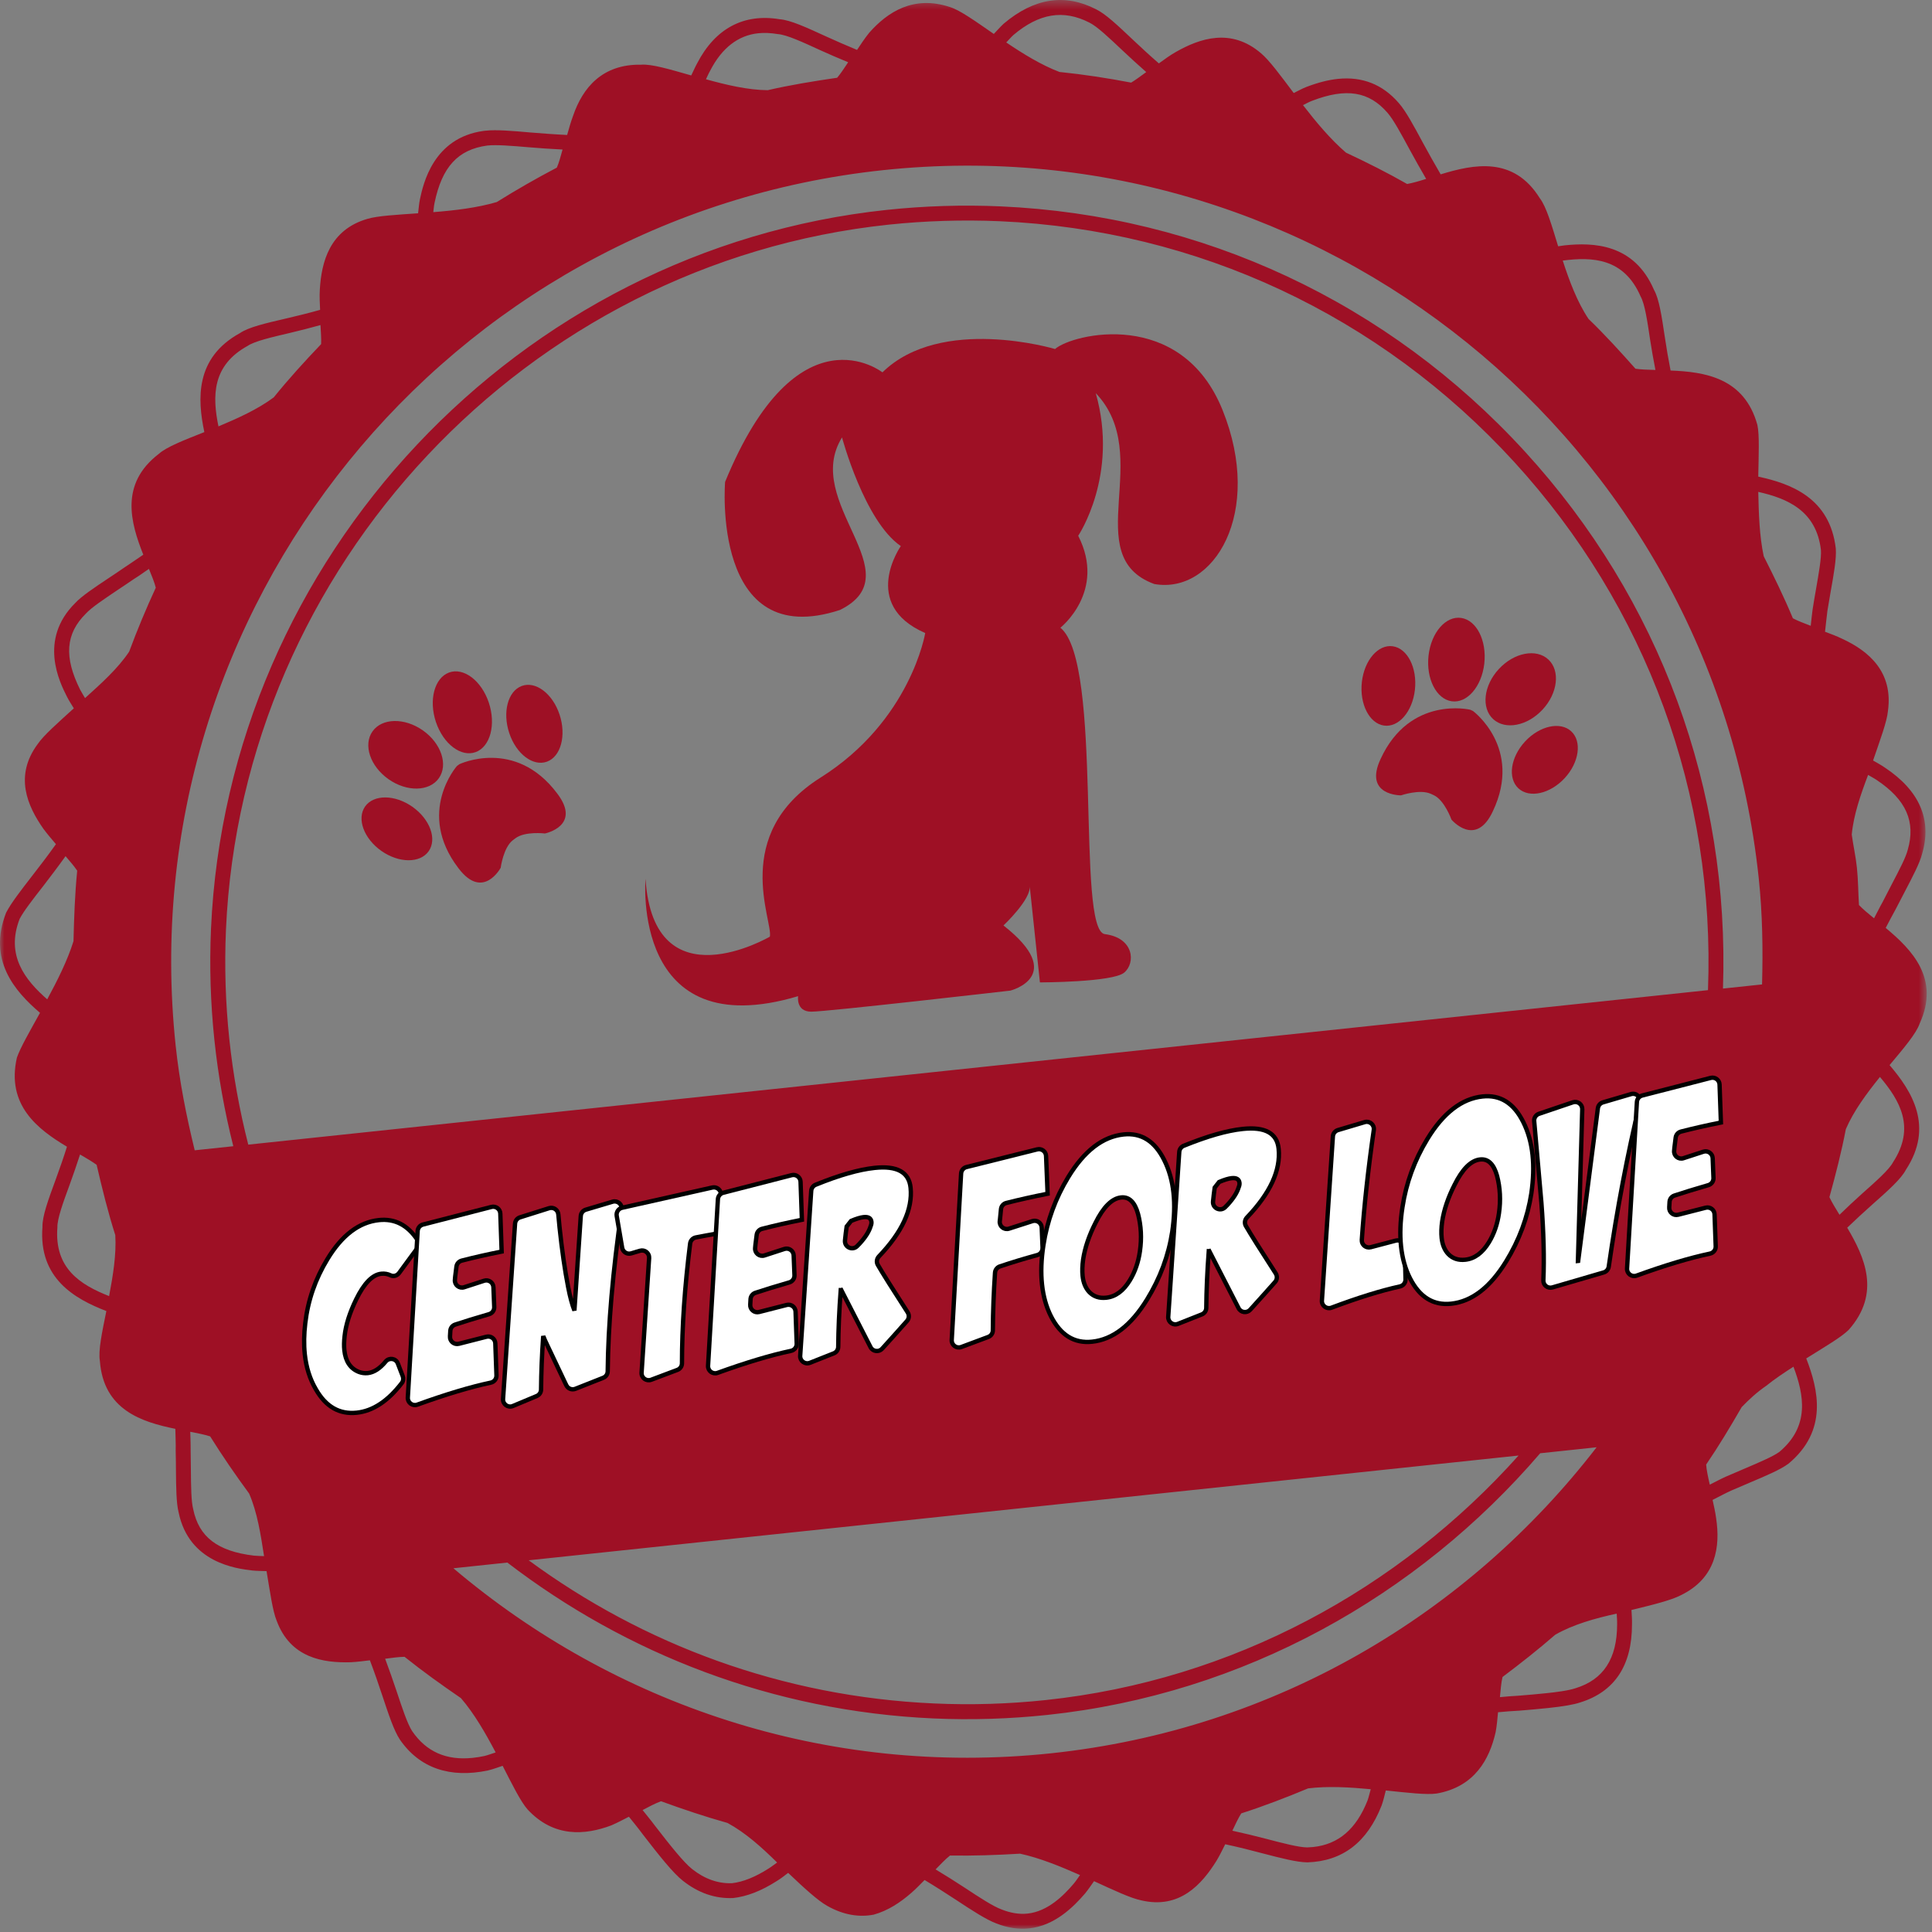 <?xml version="1.0" encoding="UTF-8"?>
<svg width="223px" height="223px" viewBox="0 0 223 223" version="1.1" xmlns="http://www.w3.org/2000/svg" xmlns:xlink="http://www.w3.org/1999/xlink">
    <rect x="0" y="0" width="223" height="223" fill="#808080" stroke="none"/>
    <!-- Generator: Sketch 51.3 (57544) - http://www.bohemiancoding.com/sketch -->
    <title>Group 78</title>
    <desc>Created with Sketch.</desc>
    <defs>
        <polygon id="path-1" points="0 0.377 222.391 0.377 222.391 223 0 223"></polygon>
    </defs>
    <g id="Welcome" stroke="none" stroke-width="1" fill="none" fill-rule="evenodd">
        <g id="Desktop" transform="translate(-183, -724)">
            <g id="Group-78" transform="translate(183, 723)">
                <path d="M121.78,41.285 C121.78,41.285 108.626,37.347 101.855,43.979 C101.855,43.979 92.067,36.242 83.694,56.625 C83.694,56.625 82.071,76.295 96.956,71.404 C105.48,67.187 92.525,59.006 97.19,51.491 C97.19,51.491 99.774,61.162 103.977,64.031 C103.977,64.031 99.231,70.772 106.793,74.067 C106.793,74.067 105.134,84.186 94.716,90.75 C84.296,97.312 89.253,107.317 88.86,109.113 C88.86,109.113 75.457,116.967 74.507,102.443 C74.507,102.443 72.842,121.728 92.122,115.982 C92.122,115.982 91.843,117.767 93.636,117.772 C95.431,117.778 116.621,115.34 116.621,115.34 C116.621,115.34 123.267,113.661 115.825,107.821 C115.825,107.821 119.108,104.743 118.846,103.211 L120.032,114.393 C120.032,114.393 128.413,114.385 129.756,113.266 C131.101,112.15 130.893,109.248 127.53,108.822 C124.172,108.397 127.371,77.477 122.395,73.455 C122.395,73.455 127.728,69.252 124.451,62.841 C124.451,62.841 129.169,55.844 126.477,46.378 C133.352,53.579 124.442,65.181 133.232,68.41 C140.119,69.631 145.88,60.182 141.116,48.337 C136.352,36.493 123.803,39.51 121.78,41.285" id="Fill-1" fill="#9E1025"></path>
                <g id="Group-5" transform="translate(0, 0.623)">
                    <mask id="mask-2" fill="white">
                        <use xlink:href="#path-1"></use>
                    </mask>
                    <g id="Clip-4"></g>
                    <path d="M217.306,104.484 C216.949,105.11 216.647,105.75 216.31,106.373 C215.645,105.835 215.031,105.319 214.571,104.842 C214.48,103.404 214.485,101.969 214.332,100.524 C214.194,99.22 213.914,97.994 213.737,96.709 C213.948,94.431 214.775,92.064 215.624,89.822 C215.96,90.025 216.291,90.189 216.63,90.419 C220.017,92.683 221.147,95.233 220.194,98.49 C219.975,99.366 219.195,100.842 218.303,102.549 C217.973,103.184 217.635,103.841 217.306,104.484 Z M218.505,134.523 C218.056,135.383 216.544,136.717 214.94,138.145 C214.122,138.874 213.208,139.734 212.323,140.592 C211.872,139.863 211.45,139.17 211.16,138.558 C211.875,135.963 212.548,133.358 213.055,130.709 C213.952,128.613 215.476,126.56 216.993,124.684 C219.302,127.412 221.114,130.524 218.505,134.523 Z M202.947,57.153 C206.312,57.911 209.653,59.325 210.18,63.866 C210.248,64.78 209.93,66.549 209.604,68.427 C209.478,69.118 209.358,69.846 209.214,70.756 C209.134,71.346 209.072,71.988 209.001,72.609 C208.246,72.321 207.501,72.045 206.942,71.742 C205.919,69.289 204.758,66.92 203.576,64.579 C203.073,62.214 203.002,59.612 202.947,57.153 Z M203.384,114.004 L198.872,114.481 C199.673,91.523 191.603,69.54 176.027,52.517 C160.265,35.288 138.766,25.229 115.483,24.197 C111.113,24.005 106.695,24.143 102.366,24.602 C59.791,29.107 26.257,64.782 24.354,107.592 C23.974,116.252 24.912,124.669 26.929,132.678 L22.475,133.149 C21.512,129.208 20.713,125.201 20.275,121.061 C14.942,70.671 51.587,25.344 101.971,20.012 C152.353,14.68 197.666,51.334 202.999,101.723 C203.437,105.863 203.495,109.948 203.384,114.004 Z M205.379,167.962 C204.632,168.506 203.055,169.171 201.246,169.944 C200.591,170.216 199.899,170.517 199.195,170.824 C198.588,171.093 197.969,171.438 197.351,171.743 C197.161,170.907 196.979,170.093 196.931,169.424 C198.395,167.275 199.73,165.049 201.035,162.788 C201.877,161.913 202.798,161.065 203.887,160.315 C204.875,159.52 205.948,158.812 207.008,158.128 C208.233,161.378 208.918,164.999 205.379,167.962 Z M186.656,187.857 C186.653,191.827 185.083,194.246 181.863,195.235 C181.031,195.521 179.55,195.7 178.496,195.811 C177.503,195.916 176.393,196.012 175.255,196.104 C174.556,196.138 173.837,196.201 173.128,196.269 C173.209,195.426 173.271,194.593 173.429,193.942 C175.509,192.378 177.553,190.768 179.516,189.063 C181.582,187.876 184.123,187.17 186.607,186.627 C186.625,187.043 186.665,187.425 186.656,187.857 Z M121.31,202.751 C95.361,205.497 70.817,197.056 52.333,181.393 L58.559,180.734 C72.281,191.267 89.203,197.897 107.751,198.728 C112.128,198.922 116.546,198.781 120.868,198.324 C143.568,195.922 163.636,184.597 177.777,168.118 L184.287,167.428 C169.491,186.614 147.257,200.005 121.31,202.751 Z M157.855,208.177 C156.553,211.49 154.499,213.258 151.575,213.568 C151.345,213.592 151.108,213.604 150.889,213.614 C149.892,213.603 148.122,213.14 146.085,212.607 C144.905,212.294 143.567,211.977 142.244,211.686 C142.59,210.955 142.925,210.236 143.27,209.687 C145.898,208.842 148.463,207.853 150.988,206.8 C153.281,206.516 155.824,206.672 158.217,206.897 C158.092,207.326 158.002,207.754 157.855,208.177 Z M123.921,217.813 C122.767,219.171 120.94,221.003 118.603,221.251 C117.658,221.35 116.651,221.192 115.595,220.769 C114.628,220.415 113.088,219.411 111.303,218.233 C110.298,217.575 109.15,216.849 107.99,216.151 C108.576,215.546 109.14,214.96 109.657,214.549 C112.326,214.594 115.027,214.501 117.741,214.336 C120.048,214.835 122.439,215.826 124.661,216.805 C124.41,217.146 124.2,217.49 123.921,217.813 Z M88.707,216.056 C87.165,217.038 85.768,217.596 84.494,217.745 C82.882,217.804 81.335,217.258 79.883,216.109 C78.912,215.343 77.337,213.359 75.556,211.055 C75.164,210.515 74.635,209.895 74.171,209.302 C74.926,208.902 75.664,208.516 76.301,208.285 C78.824,209.206 81.379,210.063 83.976,210.792 C86.035,211.907 87.937,213.617 89.698,215.357 C89.362,215.59 89.06,215.839 88.707,216.056 Z M55.936,203.057 C55.496,203.153 55.046,203.226 54.586,203.275 C51.521,203.599 49.214,202.582 47.574,200.193 C47.027,199.35 46.446,197.594 45.775,195.576 C45.392,194.415 44.928,193.118 44.456,191.838 C45.259,191.731 46.039,191.622 46.695,191.614 C48.796,193.297 50.993,194.867 53.202,196.381 C54.75,198.171 56.058,200.464 57.211,202.649 C56.782,202.785 56.376,202.944 55.936,203.057 Z M175.279,168.381 C161.488,183.787 142.3,194.32 120.686,196.607 C116.444,197.056 112.123,197.193 107.833,196.998 C90.288,196.219 74.206,190.171 61.024,180.473 L175.279,168.381 Z M26.082,107.669 C27.945,65.703 60.816,30.726 102.547,26.31 C106.795,25.861 111.125,25.73 115.413,25.912 C138.228,26.925 159.303,36.79 174.756,53.675 C190.078,70.425 198.003,92.069 197.142,114.664 L28.656,132.495 C26.636,124.575 25.706,116.238 26.082,107.669 Z M29.312,179.936 C25.114,179.433 22.953,177.783 22.299,174.567 C22.065,173.662 22.049,171.964 22.032,169.991 C22.028,169.302 22.021,168.587 22.005,167.864 L22.002,167.202 C22.006,166.711 21.968,166.155 21.96,165.643 C22.805,165.806 23.614,165.96 24.258,166.172 C25.672,168.433 27.181,170.629 28.753,172.765 C29.707,174.944 30.099,177.558 30.479,179.992 C30.089,179.97 29.714,179.977 29.312,179.936 Z M9.816,80.953 C9.623,80.617 9.437,80.337 9.256,79.994 C7.369,76.225 7.561,73.522 9.923,71.189 C10.548,70.508 11.945,69.574 13.556,68.49 C14.145,68.099 14.756,67.693 15.374,67.265 L16.065,66.817 C16.427,66.574 16.815,66.286 17.191,66.042 C17.513,66.821 17.817,67.567 17.981,68.213 C16.864,70.631 15.839,73.084 14.91,75.591 C13.602,77.56 11.629,79.314 9.816,80.953 Z M28.591,40.297 C29.399,39.747 31.407,39.289 33.512,38.793 C34.585,38.544 35.801,38.223 36.99,37.899 C37.037,38.678 37.093,39.465 37.065,40.096 C35.165,42.087 33.322,44.106 31.597,46.243 C29.766,47.61 27.439,48.663 25.216,49.593 C24.502,46.126 24.452,42.565 28.591,40.297 Z M50.163,23.768 C51.018,19.662 52.848,17.63 56.253,17.175 C57.314,17.063 59.051,17.207 61.062,17.377 C62.247,17.476 63.582,17.574 64.934,17.636 C64.722,18.397 64.523,19.161 64.269,19.727 C61.901,20.968 59.595,22.292 57.34,23.698 C55.062,24.37 52.458,24.672 50.011,24.863 C50.069,24.495 50.079,24.132 50.163,23.768 Z M81.991,8.496 C83.328,5.91 85.198,4.462 87.514,4.216 C88.21,4.143 88.943,4.175 89.805,4.315 C90.797,4.388 92.663,5.243 94.628,6.148 C95.614,6.603 96.763,7.089 97.9,7.563 C97.463,8.211 97.042,8.871 96.628,9.351 C93.93,9.746 91.226,10.182 88.612,10.787 C86.315,10.77 83.82,10.173 81.485,9.526 C81.654,9.187 81.789,8.845 81.991,8.496 Z M116.981,4.41 C119.922,1.927 122.727,1.447 125.729,2.979 C126.622,3.41 128.05,4.769 129.559,6.194 C130.388,6.979 131.34,7.848 132.304,8.696 C131.702,9.135 131.094,9.596 130.56,9.912 C127.843,9.394 125.086,8.968 122.29,8.683 C120.197,7.888 118.086,6.588 116.145,5.277 C116.423,4.995 116.678,4.688 116.981,4.41 Z M151.43,12.019 C155.407,10.485 158.029,10.939 160.154,13.399 C160.836,14.179 161.712,15.8 162.722,17.668 C163.285,18.713 163.946,19.874 164.614,21.025 C163.816,21.281 163.053,21.499 162.416,21.614 C160.113,20.299 157.762,19.123 155.361,17.996 C153.566,16.458 151.898,14.449 150.397,12.511 C150.741,12.352 151.062,12.154 151.43,12.019 Z M189.368,34.598 C189.852,35.449 190.148,37.46 190.461,39.578 C190.622,40.654 190.847,41.879 191.077,43.078 C190.234,43.057 189.439,43.031 188.774,42.938 C187.029,40.97 185.252,39.015 183.356,37.188 C182.062,35.262 181.139,32.805 180.378,30.455 C183.74,30.017 187.439,30.124 189.368,34.598 Z M8.483,109.012 C7.774,111.28 6.604,113.588 5.45,115.725 C2.877,113.471 0.637,110.629 2.269,106.433 C2.74,105.535 3.786,104.189 5.007,102.626 C5.805,101.586 6.705,100.404 7.567,99.2 C8.067,99.782 8.564,100.358 8.911,100.875 C8.644,103.566 8.549,106.287 8.483,109.012 Z M12.592,149.978 C9.278,148.669 6.259,146.789 6.625,142.045 C6.596,141.058 7.306,139.118 8.063,137.057 C8.461,135.971 8.857,134.801 9.239,133.634 C9.951,134.044 10.622,134.445 11.153,134.825 C11.791,137.564 12.462,140.294 13.308,142.943 C13.444,145.182 13.036,147.65 12.592,149.978 Z M219.829,103.356 C220.777,101.543 221.596,99.98 221.854,98.942 C223.016,95.003 221.575,91.658 217.593,88.999 C217.121,88.667 216.674,88.44 216.199,88.157 C217.008,85.79 217.812,83.648 217.915,82.436 C218.538,77.931 215.697,75.534 212.695,74.136 C212.01,73.799 211.327,73.552 210.653,73.297 C210.744,72.48 210.828,71.678 210.929,70.876 C211.055,70.125 211.183,69.408 211.294,68.72 C211.663,66.659 211.981,64.878 211.896,63.698 C211.225,57.869 206.746,56.205 202.946,55.392 C202.992,52.866 203.095,50.615 202.847,49.432 C201.346,43.963 196.748,43.296 192.826,43.145 C192.57,41.834 192.342,40.511 192.169,39.329 C191.795,36.84 191.507,34.883 190.911,33.835 C188.618,28.497 183.918,28.345 180.575,28.699 C180.324,28.725 180.098,28.778 179.848,28.804 C179.097,26.356 178.481,24.222 177.731,23.257 C174.702,18.374 170.077,19.341 166.288,20.501 C165.56,19.253 164.852,17.989 164.242,16.865 C163.179,14.887 162.261,13.182 161.447,12.264 C159.594,10.117 157.228,9.186 154.406,9.485 C153.305,9.601 152.127,9.904 150.809,10.405 C150.263,10.614 149.826,10.878 149.327,11.116 C147.807,9.097 146.515,7.329 145.548,6.523 C142.1,3.568 138.502,4.796 135.738,6.367 C135.023,6.769 134.395,7.239 133.762,7.695 C132.694,6.77 131.657,5.807 130.746,4.948 C129.001,3.296 127.611,1.981 126.503,1.443 C122.928,-0.392 119.376,0.128 115.842,3.118 C115.419,3.516 115.092,3.899 114.71,4.295 C112.618,2.851 110.836,1.564 109.663,1.196 C105.443,-0.207 102.436,1.763 100.32,4.167 C99.789,4.823 99.367,5.482 98.923,6.137 C97.696,5.631 96.493,5.102 95.35,4.583 C93.04,3.522 91.224,2.691 90.005,2.6 C85.842,1.901 82.558,3.662 80.475,7.672 C80.206,8.159 80.021,8.608 79.785,9.085 C77.349,8.393 75.218,7.745 74.005,7.844 C69.523,7.759 67.261,10.505 66.159,13.715 C65.869,14.477 65.675,15.215 65.461,15.956 C64.013,15.888 62.567,15.776 61.209,15.667 C59.107,15.48 57.295,15.33 56.072,15.46 L55.829,15.485 C49.978,16.282 48.846,21.646 48.465,23.401 C48.352,23.96 48.33,24.461 48.258,24.995 C45.762,25.171 43.59,25.284 42.399,25.641 C38.039,26.915 37.105,30.621 36.916,33.789 C36.865,34.6 36.912,35.374 36.947,36.142 C35.673,36.503 34.368,36.824 33.129,37.113 C30.656,37.688 28.702,38.134 27.69,38.829 C22.507,41.678 22.781,46.437 23.586,50.252 C21.252,51.175 19.213,51.964 18.327,52.768 C13.789,56.24 15.085,60.733 16.539,64.403 C16.054,64.715 15.598,65.063 15.112,65.374 L14.41,65.844 C13.795,66.279 13.18,66.671 12.606,67.06 C10.89,68.205 9.41,69.187 8.676,69.989 C4.416,74.211 6.892,79.145 7.722,80.778 C7.972,81.278 8.247,81.684 8.521,82.134 C6.689,83.803 5.033,85.255 4.36,86.248 C1.621,89.926 3.156,93.404 5.014,96.047 C5.493,96.694 5.981,97.25 6.457,97.814 C5.513,99.145 4.521,100.43 3.644,101.561 C2.377,103.198 1.283,104.605 0.705,105.724 C-1.422,111.174 1.668,114.767 4.618,117.282 C3.439,119.416 2.357,121.277 1.95,122.455 C0.701,127.955 4.382,130.734 7.729,132.736 C7.33,134.007 6.884,135.276 6.45,136.463 C5.565,138.873 4.866,140.777 4.9,142.002 C4.44,147.938 8.625,150.295 12.277,151.705 C11.778,154.148 11.326,156.278 11.527,157.453 C11.942,163.131 16.379,164.513 20.238,165.3 C20.25,165.933 20.284,166.573 20.284,167.208 L20.279,167.883 C20.294,168.612 20.309,169.334 20.308,170.016 C20.327,172.085 20.346,173.879 20.617,174.938 C21.814,180.779 27.3,181.435 29.124,181.651 C29.699,181.707 30.217,181.706 30.766,181.723 C31.174,184.152 31.472,186.326 31.93,187.438 C33.513,191.731 37.265,192.338 40.498,192.241 C41.271,192.2 41.972,192.1 42.694,192.017 C43.23,193.421 43.717,194.844 44.138,196.118 C44.878,198.341 45.462,200.104 46.146,201.152 C48.44,204.501 51.989,205.641 56.319,204.731 C56.931,204.585 57.448,204.38 58.016,204.196 C59.146,206.401 60.099,208.335 60.908,209.246 C63.943,212.503 67.545,212.203 70.552,211.073 C71.271,210.763 71.924,210.415 72.591,210.071 C73.142,210.757 73.722,211.461 74.178,212.089 C76.116,214.594 77.692,216.58 78.816,217.458 C80.598,218.868 82.526,219.545 84.628,219.457 C86.226,219.275 87.867,218.636 89.626,217.516 C90.126,217.217 90.524,216.889 90.972,216.552 C92.794,218.287 94.405,219.756 95.458,220.346 C97.398,221.453 99.218,221.685 100.839,221.376 C102.472,220.928 103.908,219.978 105.165,218.882 C105.733,218.393 106.213,217.884 106.719,217.374 C108.003,218.145 109.25,218.95 110.365,219.678 C112.227,220.908 113.85,221.958 114.979,222.379 C116.278,222.896 117.547,223.091 118.784,222.961 C121.729,222.649 123.879,220.515 125.242,218.931 C125.635,218.452 125.933,217.989 126.278,217.509 C128.527,218.542 130.496,219.472 131.711,219.721 C136.166,220.778 138.72,217.865 140.407,215.168 C140.803,214.515 141.097,213.884 141.42,213.249 C142.894,213.564 144.348,213.929 145.646,214.277 C147.881,214.861 149.664,215.321 150.903,215.34 C154.972,215.203 157.808,213.024 159.474,208.771 C159.686,208.176 159.805,207.616 159.954,207.041 C162.439,207.296 164.613,207.564 165.836,207.393 C170.216,206.616 171.926,203.43 172.633,200.31 C172.782,199.514 172.833,198.772 172.91,198.013 C173.728,197.933 174.539,197.869 175.377,197.828 C176.554,197.731 177.678,197.631 178.677,197.526 C180.507,197.332 181.654,197.129 182.392,196.88 C186.36,195.655 188.375,192.613 188.371,187.88 C188.391,187.284 188.337,186.77 188.311,186.208 C190.783,185.612 192.91,185.079 193.992,184.513 C198.084,182.537 198.581,178.905 198.081,175.604 C197.982,174.866 197.824,174.198 197.674,173.505 C198.427,173.124 199.175,172.716 199.9,172.394 C200.593,172.088 201.265,171.806 201.911,171.533 C203.912,170.687 205.488,170.02 206.438,169.319 C211.001,165.51 209.894,160.805 208.485,157.172 C210.619,155.838 212.535,154.72 213.387,153.873 C217.135,149.645 215.215,145.457 213.213,142.084 C214.166,141.163 215.15,140.266 216.086,139.429 C217.959,137.77 219.438,136.453 219.99,135.39 C223.259,130.393 220.668,126.31 218.103,123.318 C219.74,121.362 221.187,119.666 221.577,118.517 C223.944,113.331 220.689,110.006 217.656,107.48 C218.038,106.756 218.406,106.041 218.819,105.3 C219.159,104.63 219.499,103.979 219.829,103.356 Z" id="Fill-3" fill="#9E1025" mask="url(#mask-2)"></path>
                </g>
                <path d="M172.346,84.001 C173.743,85.293 176.299,84.797 178.056,82.898 C179.813,80.998 180.109,78.412 178.714,77.119 C177.318,75.827 174.761,76.321 173.002,78.222 C171.243,80.121 170.951,82.708 172.346,84.001" id="Fill-6" fill="#9E1025"></path>
                <path d="M176.027,86.589 C174.345,88.408 174.004,90.828 175.264,91.995 C176.528,93.162 178.915,92.636 180.6,90.818 C182.277,89 182.619,86.579 181.358,85.411 C180.097,84.245 177.707,84.773 176.027,86.589" id="Fill-8" fill="#9E1025"></path>
                <path d="M167.559,81.944 C169.336,82.201 171.02,80.255 171.324,77.597 C171.624,74.938 170.429,72.58 168.652,72.323 C166.874,72.066 165.189,74.013 164.888,76.671 C164.588,79.327 165.783,81.688 167.559,81.944" id="Fill-10" fill="#9E1025"></path>
                <path d="M159.742,84.747 C161.432,84.993 163.035,83.145 163.315,80.616 C163.598,78.092 162.458,75.842 160.766,75.596 C159.077,75.351 157.474,77.198 157.192,79.727 C156.911,82.257 158.053,84.502 159.742,84.747" id="Fill-12" fill="#9E1025"></path>
                <path d="M170.023,83.069 L169.702,82.92 C169.709,82.919 162.755,81.251 159.369,88.573 C157.343,92.855 161.716,92.803 161.716,92.803 C161.716,92.803 163.909,92.047 165.166,92.633 L165.488,92.781 C166.744,93.37 167.535,95.604 167.535,95.604 C167.535,95.604 170.336,98.917 172.322,94.616 C175.769,87.321 170.023,83.069 170.023,83.069" id="Fill-14" fill="#9E1025"></path>
                <path d="M44.844,90.938 C46.96,92.427 49.564,92.376 50.657,90.821 C51.753,89.265 50.926,86.795 48.809,85.306 C46.689,83.816 44.086,83.869 42.993,85.424 C41.898,86.98 42.729,89.448 44.844,90.938" id="Fill-16" fill="#9E1025"></path>
                <path d="M47.602,94.123 C45.578,92.698 43.13,92.683 42.142,94.088 C41.154,95.494 41.994,97.789 44.017,99.215 C46.044,100.641 48.488,100.656 49.478,99.251 C50.467,97.844 49.628,95.55 47.602,94.123" id="Fill-18" fill="#9E1025"></path>
                <path d="M54.909,87.809 C56.594,87.186 57.267,84.626 56.418,82.092 C55.566,79.557 53.512,78.004 51.827,78.627 C50.144,79.251 49.469,81.808 50.318,84.345 C51.172,86.879 53.228,88.431 54.909,87.809" id="Fill-20" fill="#9E1025"></path>
                <path d="M60.223,80.177 C58.621,80.772 57.977,83.211 58.782,85.62 C59.585,88.034 61.54,89.507 63.142,88.911 C64.742,88.319 65.388,85.884 64.584,83.47 C63.779,81.055 61.826,79.584 60.223,80.177" id="Fill-22" fill="#9E1025"></path>
                <path d="M53.018,89.21 L52.734,89.424 C52.734,89.424 48.008,94.782 52.904,101.195 C55.747,104.984 57.792,101.16 57.792,101.16 C57.792,101.16 58.098,98.811 59.204,97.972 L59.487,97.76 C60.592,96.921 62.895,97.204 62.895,97.204 C62.895,97.204 67.184,96.338 64.306,92.575 C59.462,86.124 53.012,89.21 53.018,89.21" id="Fill-24" fill="#9E1025"></path>
                <path d="M43.734,141.829 C45.565,141.636 47.048,142.397 48.187,144.116 C48.38,144.407 48.379,144.788 48.171,145.069 L46.065,147.936 C45.842,148.24 45.432,148.373 45.093,148.209 C44.751,148.043 44.389,147.98 44.009,148.02 C42.989,148.129 42.023,149.117 41.111,150.984 C40.359,152.524 39.914,153.934 39.777,155.214 C39.706,155.825 39.695,156.372 39.746,156.852 C39.883,158.142 40.448,158.978 41.442,159.36 C41.767,159.481 42.102,159.523 42.449,159.487 C43.154,159.412 43.845,158.967 44.521,158.15 C44.921,157.667 45.692,157.788 45.918,158.373 L46.485,159.844 C46.588,160.108 46.548,160.411 46.376,160.636 C44.77,162.723 43.039,163.863 41.181,164.06 C39.178,164.272 37.603,163.368 36.455,161.348 C35.766,160.176 35.341,158.828 35.18,157.307 C35.062,156.19 35.081,154.991 35.237,153.709 C35.544,151.087 36.394,148.632 37.787,146.343 C39.461,143.576 41.442,142.071 43.734,141.829" id="Fill-26" fill="#FFFFFF"></path>
                <path d="M43.734,141.829 C45.565,141.636 47.048,142.397 48.187,144.116 C48.38,144.407 48.379,144.788 48.171,145.069 L46.065,147.936 C45.842,148.24 45.432,148.373 45.093,148.209 C44.751,148.043 44.389,147.98 44.009,148.02 C42.989,148.129 42.023,149.117 41.111,150.984 C40.359,152.524 39.914,153.934 39.777,155.214 C39.706,155.825 39.695,156.372 39.746,156.852 C39.883,158.142 40.448,158.978 41.442,159.36 C41.767,159.481 42.102,159.523 42.449,159.487 C43.154,159.412 43.845,158.967 44.521,158.15 C44.921,157.667 45.692,157.788 45.918,158.373 L46.485,159.844 C46.588,160.108 46.548,160.411 46.376,160.636 C44.77,162.723 43.039,163.863 41.181,164.06 C39.178,164.272 37.603,163.368 36.455,161.348 C35.766,160.176 35.341,158.828 35.18,157.307 C35.062,156.19 35.081,154.991 35.237,153.709 C35.544,151.087 36.394,148.632 37.787,146.343 C39.461,143.576 41.442,142.071 43.734,141.829 Z" id="Stroke-28" stroke="#000000" stroke-width="0.5"></path>
                <path d="M53.29,146.507 C52.972,146.59 52.734,146.858 52.687,147.183 C52.63,147.573 52.581,147.958 52.541,148.338 L52.506,148.726 C52.453,149.312 53.016,149.762 53.576,149.579 L55.881,148.829 C56.397,148.661 56.932,149.032 56.954,149.575 L57.046,151.866 C57.061,152.243 56.815,152.582 56.453,152.687 C54.873,153.147 53.566,153.547 52.536,153.891 C52.223,153.995 52,154.275 51.978,154.604 C51.963,154.817 51.951,155.029 51.941,155.242 C51.894,155.804 52.415,156.244 52.961,156.106 L56.15,155.292 C56.656,155.163 57.153,155.534 57.171,156.057 L57.304,159.758 C57.318,160.158 57.04,160.507 56.647,160.59 C54.292,161.09 51.466,161.937 48.168,163.13 C47.616,163.33 47.038,162.898 47.072,162.311 L48.208,143.087 C48.229,142.731 48.478,142.43 48.823,142.341 L56.726,140.31 C57.232,140.18 57.73,140.552 57.748,141.075 L57.903,145.461 C56.24,145.793 54.703,146.142 53.29,146.507" id="Fill-30" fill="#FFFFFF"></path>
                <path d="M53.29,146.507 C52.972,146.59 52.734,146.858 52.687,147.183 C52.63,147.573 52.581,147.958 52.541,148.338 L52.506,148.726 C52.453,149.312 53.016,149.762 53.576,149.579 L55.881,148.829 C56.397,148.661 56.932,149.032 56.954,149.575 L57.046,151.866 C57.061,152.243 56.815,152.582 56.453,152.687 C54.873,153.147 53.566,153.547 52.536,153.891 C52.223,153.995 52,154.275 51.978,154.604 C51.963,154.817 51.951,155.029 51.941,155.242 C51.894,155.804 52.415,156.244 52.961,156.106 L56.15,155.292 C56.656,155.163 57.153,155.534 57.171,156.057 L57.304,159.758 C57.318,160.158 57.04,160.507 56.647,160.59 C54.292,161.09 51.466,161.937 48.168,163.13 C47.616,163.33 47.038,162.898 47.072,162.311 L48.208,143.087 C48.229,142.731 48.478,142.43 48.823,142.341 L56.726,140.31 C57.232,140.18 57.73,140.552 57.748,141.075 L57.903,145.461 C56.24,145.793 54.703,146.142 53.29,146.507 Z" id="Stroke-32" stroke="#000000" stroke-width="0.5"></path>
                <path d="M60.021,141.512 L63.38,140.454 C63.883,140.295 64.4,140.644 64.443,141.17 C64.479,141.608 64.527,142.114 64.588,142.688 C64.865,145.306 65.195,147.598 65.579,149.563 C65.795,150.689 66.036,151.587 66.302,152.26 L67.036,141.358 C67.059,141.016 67.292,140.725 67.62,140.626 L70.713,139.705 C71.288,139.534 71.842,140.02 71.757,140.613 C70.73,147.758 70.192,153.981 70.144,159.28 C70.141,159.613 69.938,159.907 69.628,160.03 L66.41,161.304 C66.013,161.461 65.563,161.289 65.374,160.906 C65.33,160.816 65.282,160.717 65.229,160.609 L63.275,156.493 C62.951,155.827 62.76,155.4 62.701,155.211 C62.551,157.335 62.467,159.395 62.451,161.39 C62.448,161.717 62.253,162.007 61.952,162.134 L59.199,163.287 C58.637,163.523 58.023,163.083 58.065,162.475 L59.45,142.238 C59.473,141.901 59.699,141.613 60.021,141.512" id="Fill-34" fill="#FFFFFF"></path>
                <path d="M60.021,141.512 L63.38,140.454 C63.883,140.295 64.4,140.644 64.443,141.17 C64.479,141.608 64.527,142.114 64.588,142.688 C64.865,145.306 65.195,147.598 65.579,149.563 C65.795,150.689 66.036,151.587 66.302,152.26 L67.036,141.358 C67.059,141.016 67.292,140.725 67.62,140.626 L70.713,139.705 C71.288,139.534 71.842,140.02 71.757,140.613 C70.73,147.758 70.192,153.981 70.144,159.28 C70.141,159.613 69.938,159.907 69.628,160.03 L66.41,161.304 C66.013,161.461 65.563,161.289 65.374,160.906 C65.33,160.816 65.282,160.717 65.229,160.609 L63.275,156.493 C62.951,155.827 62.76,155.4 62.701,155.211 C62.551,157.335 62.467,159.395 62.451,161.39 C62.448,161.717 62.253,162.007 61.952,162.134 L59.199,163.287 C58.637,163.523 58.023,163.083 58.065,162.475 L59.45,142.238 C59.473,141.901 59.699,141.613 60.021,141.512 Z" id="Stroke-36" stroke="#000000" stroke-width="0.5"></path>
                <path d="M83.217,138.81 L83.488,142.507 C83.519,142.93 83.221,143.304 82.804,143.375 C81.943,143.522 81.112,143.674 80.311,143.831 C79.964,143.9 79.701,144.188 79.657,144.539 C79.03,149.55 78.716,154.157 78.716,158.356 C78.716,158.697 78.507,158.998 78.188,159.119 L75.162,160.258 C74.604,160.468 74.016,160.032 74.055,159.437 L74.926,146.209 C74.964,145.643 74.428,145.209 73.882,145.366 L73.47,145.486 L72.858,145.67 C72.386,145.812 71.897,145.508 71.814,145.024 L71.183,141.34 C71.11,140.911 71.386,140.497 71.812,140.403 L82.22,138.07 C82.709,137.96 83.18,138.31 83.217,138.81" id="Fill-38" fill="#FFFFFF"></path>
                <path d="M83.217,138.81 L83.488,142.507 C83.519,142.93 83.221,143.304 82.804,143.375 C81.943,143.522 81.112,143.674 80.311,143.831 C79.964,143.9 79.701,144.188 79.657,144.539 C79.03,149.55 78.716,154.157 78.716,158.356 C78.716,158.697 78.507,158.998 78.188,159.119 L75.162,160.258 C74.604,160.468 74.016,160.032 74.055,159.437 L74.926,146.209 C74.964,145.643 74.428,145.209 73.882,145.366 L73.47,145.486 L72.858,145.67 C72.386,145.812 71.897,145.508 71.814,145.024 L71.183,141.34 C71.11,140.911 71.386,140.497 71.812,140.403 L82.22,138.07 C82.709,137.96 83.18,138.31 83.217,138.81 Z" id="Stroke-40" stroke="#000000" stroke-width="0.5"></path>
                <path d="M87.945,142.84 C87.627,142.922 87.389,143.19 87.342,143.515 C87.285,143.905 87.237,144.291 87.196,144.67 L87.161,145.058 C87.108,145.645 87.672,146.094 88.232,145.912 L90.536,145.161 C91.052,144.993 91.587,145.364 91.609,145.907 L91.701,148.198 C91.716,148.575 91.47,148.914 91.108,149.02 C89.528,149.479 88.222,149.88 87.191,150.223 C86.878,150.327 86.656,150.607 86.633,150.936 C86.618,151.15 86.606,151.361 86.597,151.574 C86.549,152.136 87.07,152.577 87.616,152.438 L90.805,151.624 C91.312,151.495 91.808,151.867 91.827,152.39 L91.959,156.09 C91.973,156.49 91.695,156.839 91.302,156.922 C88.947,157.422 86.121,158.269 82.824,159.462 C82.271,159.662 81.693,159.231 81.727,158.644 L82.864,139.419 C82.885,139.064 83.133,138.762 83.478,138.673 L91.381,136.643 C91.888,136.512 92.385,136.884 92.404,137.407 L92.559,141.794 C90.895,142.125 89.358,142.474 87.945,142.84" id="Fill-42" fill="#FFFFFF"></path>
                <path d="M87.945,142.84 C87.627,142.922 87.389,143.19 87.342,143.515 C87.285,143.905 87.237,144.291 87.196,144.67 L87.161,145.058 C87.108,145.645 87.672,146.094 88.232,145.912 L90.536,145.161 C91.052,144.993 91.587,145.364 91.609,145.907 L91.701,148.198 C91.716,148.575 91.47,148.914 91.108,149.02 C89.528,149.479 88.222,149.88 87.191,150.223 C86.878,150.327 86.656,150.607 86.633,150.936 C86.618,151.15 86.606,151.361 86.597,151.574 C86.549,152.136 87.07,152.577 87.616,152.438 L90.805,151.624 C91.312,151.495 91.808,151.867 91.827,152.39 L91.959,156.09 C91.973,156.49 91.695,156.839 91.302,156.922 C88.947,157.422 86.121,158.269 82.824,159.462 C82.271,159.662 81.693,159.231 81.727,158.644 L82.864,139.419 C82.885,139.064 83.133,138.762 83.478,138.673 L91.381,136.643 C91.888,136.512 92.385,136.884 92.404,137.407 L92.559,141.794 C90.895,142.125 89.358,142.474 87.945,142.84 Z" id="Stroke-44" stroke="#000000" stroke-width="0.5"></path>
                <path d="M98.233,141.927 C98.052,142.157 97.905,142.346 97.724,142.576 C97.65,143.098 97.587,143.617 97.537,144.136 L97.533,144.177 C97.458,144.943 98.383,145.383 98.929,144.841 C99.017,144.754 99.103,144.665 99.19,144.574 C99.871,143.841 100.305,143.162 100.492,142.538 C100.57,142.355 100.601,142.187 100.585,142.032 C100.54,141.609 100.238,141.426 99.68,141.486 C99.32,141.524 98.838,141.671 98.233,141.927 Z M93.635,138.455 C93.656,138.144 93.855,137.867 94.145,137.749 C96.86,136.645 99.128,135.995 100.948,135.803 C103.547,135.528 104.932,136.296 105.105,138.108 C105.348,140.581 104.129,143.219 101.45,146.02 C101.197,146.283 101.138,146.681 101.321,146.996 C101.874,147.955 103.022,149.781 104.763,152.475 C104.964,152.785 104.94,153.191 104.695,153.468 C103.968,154.292 103.011,155.36 101.823,156.67 C101.439,157.095 100.744,157.007 100.483,156.497 L97.105,149.906 L97.076,149.915 L97.039,149.913 C96.863,152.268 96.767,154.449 96.751,156.46 C96.748,156.794 96.545,157.088 96.234,157.211 L93.482,158.301 C92.925,158.522 92.326,158.092 92.361,157.494 C92.399,156.84 92.459,155.961 92.539,154.857 L93.635,138.455 Z" id="Fill-46" fill="#FFFFFF"></path>
                <path d="M98.233,141.927 C98.052,142.157 97.905,142.346 97.724,142.576 C97.65,143.098 97.587,143.617 97.537,144.136 L97.533,144.177 C97.458,144.943 98.383,145.383 98.929,144.841 C99.017,144.754 99.103,144.665 99.19,144.574 C99.871,143.841 100.305,143.162 100.492,142.538 C100.57,142.355 100.601,142.187 100.585,142.032 C100.54,141.609 100.238,141.426 99.68,141.486 C99.32,141.524 98.838,141.671 98.233,141.927 Z M93.635,138.455 C93.656,138.144 93.855,137.867 94.145,137.749 C96.86,136.645 99.128,135.995 100.948,135.803 C103.547,135.528 104.932,136.296 105.105,138.108 C105.348,140.581 104.129,143.219 101.45,146.02 C101.197,146.283 101.138,146.681 101.321,146.996 C101.874,147.955 103.022,149.781 104.763,152.475 C104.964,152.785 104.94,153.191 104.695,153.468 C103.968,154.292 103.011,155.36 101.823,156.67 C101.439,157.095 100.744,157.007 100.483,156.497 L97.105,149.906 L97.076,149.915 L97.039,149.913 C96.863,152.268 96.767,154.449 96.751,156.46 C96.748,156.794 96.545,157.088 96.234,157.211 L93.482,158.301 C92.925,158.522 92.326,158.092 92.361,157.494 C92.399,156.84 92.459,155.961 92.539,154.857 L93.635,138.455 Z" id="Stroke-48" stroke="#000000" stroke-width="0.5"></path>
                <path d="M116.15,139.852 C115.822,139.935 115.579,140.213 115.54,140.548 C115.497,140.909 115.462,141.263 115.436,141.613 L115.398,141.946 C115.332,142.538 115.898,143 116.464,142.818 L119.169,141.947 C119.685,141.781 120.217,142.152 120.239,142.693 L120.337,145.039 C120.352,145.421 120.098,145.762 119.73,145.864 C118.213,146.279 116.772,146.717 115.405,147.177 C115.09,147.284 114.872,147.573 114.85,147.904 C114.697,150.151 114.613,152.37 114.598,154.558 C114.596,154.897 114.386,155.198 114.069,155.316 L110.958,156.477 C110.404,156.684 109.819,156.254 109.853,155.664 L110.936,136.455 C110.956,136.096 111.208,135.792 111.556,135.706 L119.723,133.665 C120.227,133.539 120.72,133.908 120.741,134.426 L120.918,138.784 C119.218,139.121 117.629,139.477 116.15,139.852" id="Fill-50" fill="#FFFFFF"></path>
                <path d="M116.15,139.852 C115.822,139.935 115.579,140.213 115.54,140.548 C115.497,140.909 115.462,141.263 115.436,141.613 L115.398,141.946 C115.332,142.538 115.898,143 116.464,142.818 L119.169,141.947 C119.685,141.781 120.217,142.152 120.239,142.693 L120.337,145.039 C120.352,145.421 120.098,145.762 119.73,145.864 C118.213,146.279 116.772,146.717 115.405,147.177 C115.09,147.284 114.872,147.573 114.85,147.904 C114.697,150.151 114.613,152.37 114.598,154.558 C114.596,154.897 114.386,155.198 114.069,155.316 L110.958,156.477 C110.404,156.684 109.819,156.254 109.853,155.664 L110.936,136.455 C110.956,136.096 111.208,135.792 111.556,135.706 L119.723,133.665 C120.227,133.539 120.72,133.908 120.741,134.426 L120.918,138.784 C119.218,139.121 117.629,139.477 116.15,139.852 Z" id="Stroke-52" stroke="#000000" stroke-width="0.5"></path>
                <path d="M129.403,139.216 C128.344,139.328 127.358,140.309 126.444,142.157 C125.702,143.618 125.228,145.022 125.02,146.367 C124.92,147.078 124.9,147.714 124.959,148.272 C125.043,149.062 125.303,149.686 125.741,150.146 C126.243,150.657 126.888,150.871 127.678,150.788 C128.756,150.674 129.668,150.003 130.415,148.776 C131.012,147.797 131.399,146.676 131.577,145.41 C131.79,143.928 131.716,142.495 131.356,141.112 C130.978,139.75 130.327,139.118 129.403,139.216 M129.685,131.944 C131.725,131.728 133.289,132.711 134.377,134.894 C134.944,136.021 135.302,137.287 135.451,138.693 C135.593,140.04 135.547,141.526 135.309,143.147 C134.882,145.918 133.912,148.532 132.401,150.988 C130.557,153.987 128.442,155.613 126.054,155.865 C123.994,156.084 122.411,155.103 121.304,152.923 C120.762,151.851 120.418,150.621 120.271,149.236 C120.127,147.868 120.182,146.363 120.436,144.721 C120.861,141.931 121.82,139.308 123.312,136.853 C125.154,133.835 127.278,132.198 129.685,131.944" id="Fill-54" fill="#FFFFFF"></path>
                <path d="M129.403,139.216 C128.344,139.328 127.358,140.309 126.444,142.157 C125.702,143.618 125.228,145.022 125.02,146.367 C124.92,147.078 124.9,147.714 124.959,148.272 C125.043,149.062 125.303,149.686 125.741,150.146 C126.243,150.657 126.888,150.871 127.678,150.788 C128.756,150.674 129.668,150.003 130.415,148.776 C131.012,147.797 131.399,146.676 131.577,145.41 C131.79,143.928 131.716,142.495 131.356,141.112 C130.978,139.75 130.327,139.118 129.403,139.216 Z M129.685,131.944 C131.725,131.728 133.289,132.711 134.377,134.894 C134.944,136.021 135.302,137.287 135.451,138.693 C135.593,140.04 135.547,141.526 135.309,143.147 C134.882,145.918 133.912,148.532 132.401,150.988 C130.557,153.987 128.442,155.613 126.054,155.865 C123.994,156.084 122.411,155.103 121.304,152.923 C120.762,151.851 120.418,150.621 120.271,149.236 C120.127,147.868 120.182,146.363 120.436,144.721 C120.861,141.931 121.82,139.308 123.312,136.853 C125.154,133.835 127.278,132.198 129.685,131.944 Z" id="Stroke-56" stroke="#000000" stroke-width="0.5"></path>
                <path d="M140.715,137.431 C140.534,137.661 140.387,137.85 140.206,138.08 C140.132,138.602 140.069,139.121 140.018,139.64 L140.014,139.681 C139.94,140.448 140.865,140.887 141.411,140.345 C141.498,140.258 141.585,140.17 141.672,140.078 C142.353,139.345 142.787,138.666 142.974,138.042 C143.052,137.859 143.083,137.691 143.067,137.536 C143.022,137.113 142.72,136.93 142.162,136.99 C141.802,137.028 141.32,137.175 140.715,137.431 Z M136.117,133.96 C136.138,133.648 136.337,133.371 136.627,133.253 C139.341,132.149 141.609,131.499 143.43,131.307 C146.029,131.032 147.414,131.801 147.587,133.612 C147.83,136.085 146.611,138.723 143.931,141.524 C143.679,141.787 143.62,142.185 143.802,142.501 C144.356,143.459 145.503,145.285 147.245,147.979 C147.446,148.289 147.422,148.695 147.177,148.972 C146.45,149.796 145.492,150.864 144.305,152.174 C143.92,152.599 143.226,152.511 142.965,152.001 L139.586,145.41 L139.558,145.419 L139.52,145.417 C139.345,147.772 139.249,149.953 139.233,151.964 C139.23,152.298 139.027,152.592 138.716,152.715 L135.963,153.806 C135.407,154.026 134.808,153.596 134.843,152.998 C134.881,152.344 134.94,151.465 135.021,150.361 L136.117,133.96 Z" id="Fill-58" fill="#FFFFFF"></path>
                <path d="M140.715,137.431 C140.534,137.661 140.387,137.85 140.206,138.08 C140.132,138.602 140.069,139.121 140.018,139.64 L140.014,139.681 C139.94,140.448 140.865,140.887 141.411,140.345 C141.498,140.258 141.585,140.17 141.672,140.078 C142.353,139.345 142.787,138.666 142.974,138.042 C143.052,137.859 143.083,137.691 143.067,137.536 C143.022,137.113 142.72,136.93 142.162,136.99 C141.802,137.028 141.32,137.175 140.715,137.431 Z M136.117,133.96 C136.138,133.648 136.337,133.371 136.627,133.253 C139.341,132.149 141.609,131.499 143.43,131.307 C146.029,131.032 147.414,131.801 147.587,133.612 C147.83,136.085 146.611,138.723 143.931,141.524 C143.679,141.787 143.62,142.185 143.802,142.501 C144.356,143.459 145.503,145.285 147.245,147.979 C147.446,148.289 147.422,148.695 147.177,148.972 C146.45,149.796 145.492,150.864 144.305,152.174 C143.92,152.599 143.226,152.511 142.965,152.001 L139.586,145.41 L139.558,145.419 L139.52,145.417 C139.345,147.772 139.249,149.953 139.233,151.964 C139.23,152.298 139.027,152.592 138.716,152.715 L135.963,153.806 C135.407,154.026 134.808,153.596 134.843,152.998 C134.881,152.344 134.94,151.465 135.021,150.361 L136.117,133.96 Z" id="Stroke-60" stroke="#000000" stroke-width="0.5"></path>
                <path d="M154.433,131.439 L157.526,130.518 C158.1,130.347 158.655,130.834 158.569,131.425 C157.915,135.972 157.454,140.202 157.185,144.116 C157.147,144.674 157.673,145.101 158.214,144.959 L161.111,144.196 C161.622,144.061 162.126,144.439 162.139,144.967 L162.231,148.673 C162.241,149.064 161.969,149.403 161.586,149.487 C159.388,149.968 156.755,150.786 153.688,151.939 C153.131,152.149 152.541,151.712 152.581,151.119 L153.849,132.17 C153.871,131.829 154.104,131.538 154.433,131.439" id="Fill-62" fill="#FFFFFF"></path>
                <path d="M154.433,131.439 L157.526,130.518 C158.1,130.347 158.655,130.834 158.569,131.425 C157.915,135.972 157.454,140.202 157.185,144.116 C157.147,144.674 157.673,145.101 158.214,144.959 L161.111,144.196 C161.622,144.061 162.126,144.439 162.139,144.967 L162.231,148.673 C162.241,149.064 161.969,149.403 161.586,149.487 C159.388,149.968 156.755,150.786 153.688,151.939 C153.131,152.149 152.541,151.712 152.581,151.119 L153.849,132.17 C153.871,131.829 154.104,131.538 154.433,131.439 Z" id="Stroke-64" stroke="#000000" stroke-width="0.5"></path>
                <path d="M170.845,134.831 C169.786,134.942 168.8,135.923 167.886,137.772 C167.144,139.233 166.67,140.637 166.462,141.982 C166.362,142.693 166.342,143.328 166.401,143.887 C166.484,144.677 166.745,145.301 167.183,145.761 C167.685,146.272 168.33,146.486 169.12,146.402 C170.198,146.289 171.11,145.618 171.857,144.391 C172.454,143.412 172.841,142.29 173.019,141.025 C173.232,139.543 173.158,138.11 172.798,136.727 C172.42,135.365 171.769,134.733 170.845,134.831 M171.126,127.559 C173.167,127.343 174.731,128.326 175.82,130.508 C176.386,131.636 176.744,132.902 176.893,134.308 C177.036,135.655 176.989,137.141 176.751,138.762 C176.324,141.532 175.354,144.146 173.843,146.603 C171.999,149.602 169.884,151.227 167.496,151.48 C165.436,151.698 163.853,150.718 162.746,148.537 C162.205,147.466 161.86,146.236 161.713,144.851 C161.569,143.483 161.624,141.978 161.878,140.336 C162.303,137.545 163.262,134.923 164.754,132.467 C166.595,129.45 168.72,127.813 171.126,127.559" id="Fill-66" fill="#FFFFFF"></path>
                <path d="M170.845,134.831 C169.786,134.942 168.8,135.923 167.886,137.772 C167.144,139.233 166.67,140.637 166.462,141.982 C166.362,142.693 166.342,143.328 166.401,143.887 C166.484,144.677 166.745,145.301 167.183,145.761 C167.685,146.272 168.33,146.486 169.12,146.402 C170.198,146.289 171.11,145.618 171.857,144.391 C172.454,143.412 172.841,142.29 173.019,141.025 C173.232,139.543 173.158,138.11 172.798,136.727 C172.42,135.365 171.769,134.733 170.845,134.831 Z M171.126,127.559 C173.167,127.343 174.731,128.326 175.82,130.508 C176.386,131.636 176.744,132.902 176.893,134.308 C177.036,135.655 176.989,137.141 176.751,138.762 C176.324,141.532 175.354,144.146 173.843,146.603 C171.999,149.602 169.884,151.227 167.496,151.48 C165.436,151.698 163.853,150.718 162.746,148.537 C162.205,147.466 161.86,146.236 161.713,144.851 C161.569,143.483 161.624,141.978 161.878,140.336 C162.303,137.545 163.262,134.923 164.754,132.467 C166.595,129.45 168.72,127.813 171.126,127.559 Z" id="Stroke-68" stroke="#000000" stroke-width="0.5"></path>
                <path d="M189.291,128.261 C187.852,134.224 186.651,140.537 185.689,147.2 C185.643,147.517 185.417,147.781 185.108,147.87 L179.189,149.598 C178.65,149.754 178.118,149.342 178.142,148.782 C178.251,146.234 178.177,143.251 177.916,139.834 C177.638,136.693 177.361,133.55 177.083,130.408 C177.049,130.032 177.278,129.681 177.636,129.56 L181.548,128.234 C182.089,128.05 182.647,128.463 182.631,129.033 L182.131,146.543 L182.16,146.54 L184.434,128.922 C184.476,128.599 184.703,128.331 185.016,128.24 L188.266,127.285 C188.871,127.108 189.439,127.648 189.291,128.261" id="Fill-70" fill="#FFFFFF"></path>
                <path d="M189.291,128.261 C187.852,134.224 186.651,140.537 185.689,147.2 C185.643,147.517 185.417,147.781 185.108,147.87 L179.189,149.598 C178.65,149.754 178.118,149.342 178.142,148.782 C178.251,146.234 178.177,143.251 177.916,139.834 C177.638,136.693 177.361,133.55 177.083,130.408 C177.049,130.032 177.278,129.681 177.636,129.56 L181.548,128.234 C182.089,128.05 182.647,128.463 182.631,129.033 L182.131,146.543 L182.16,146.54 L184.434,128.922 C184.476,128.599 184.703,128.331 185.016,128.24 L188.266,127.285 C188.871,127.108 189.439,127.648 189.291,128.261 Z" id="Stroke-72" stroke="#000000" stroke-width="0.5"></path>
                <path d="M194.02,131.614 C193.702,131.697 193.464,131.964 193.417,132.289 C193.36,132.68 193.312,133.065 193.272,133.445 L193.236,133.833 C193.183,134.419 193.747,134.869 194.307,134.686 L196.61,133.936 C197.127,133.767 197.662,134.139 197.684,134.682 L197.776,136.972 C197.791,137.35 197.545,137.688 197.183,137.794 C195.603,138.253 194.296,138.654 193.266,138.998 C192.953,139.102 192.73,139.382 192.708,139.711 C192.693,139.924 192.681,140.136 192.672,140.348 C192.624,140.911 193.145,141.351 193.691,141.212 L196.88,140.399 C197.387,140.27 197.883,140.641 197.901,141.164 L198.034,144.864 C198.048,145.265 197.77,145.613 197.377,145.697 C195.022,146.196 192.196,147.043 188.899,148.237 C188.346,148.437 187.768,148.005 187.802,147.418 L188.939,128.193 C188.96,127.838 189.208,127.537 189.553,127.448 L197.456,125.417 C197.963,125.287 198.46,125.659 198.479,126.182 L198.634,130.568 C196.97,130.899 195.433,131.249 194.02,131.614" id="Fill-74" fill="#FFFFFF"></path>
                <path d="M194.02,131.614 C193.702,131.697 193.464,131.964 193.417,132.289 C193.36,132.68 193.312,133.065 193.272,133.445 L193.236,133.833 C193.183,134.419 193.747,134.869 194.307,134.686 L196.61,133.936 C197.127,133.767 197.662,134.139 197.684,134.682 L197.776,136.972 C197.791,137.35 197.545,137.688 197.183,137.794 C195.603,138.253 194.296,138.654 193.266,138.998 C192.953,139.102 192.73,139.382 192.708,139.711 C192.693,139.924 192.681,140.136 192.672,140.348 C192.624,140.911 193.145,141.351 193.691,141.212 L196.88,140.399 C197.387,140.27 197.883,140.641 197.901,141.164 L198.034,144.864 C198.048,145.265 197.77,145.613 197.377,145.697 C195.022,146.196 192.196,147.043 188.899,148.237 C188.346,148.437 187.768,148.005 187.802,147.418 L188.939,128.193 C188.96,127.838 189.208,127.537 189.553,127.448 L197.456,125.417 C197.963,125.287 198.46,125.659 198.479,126.182 L198.634,130.568 C196.97,130.899 195.433,131.249 194.02,131.614 Z" id="Stroke-76" stroke="#000000" stroke-width="0.5"></path>
            </g>
        </g>
    </g>
</svg>